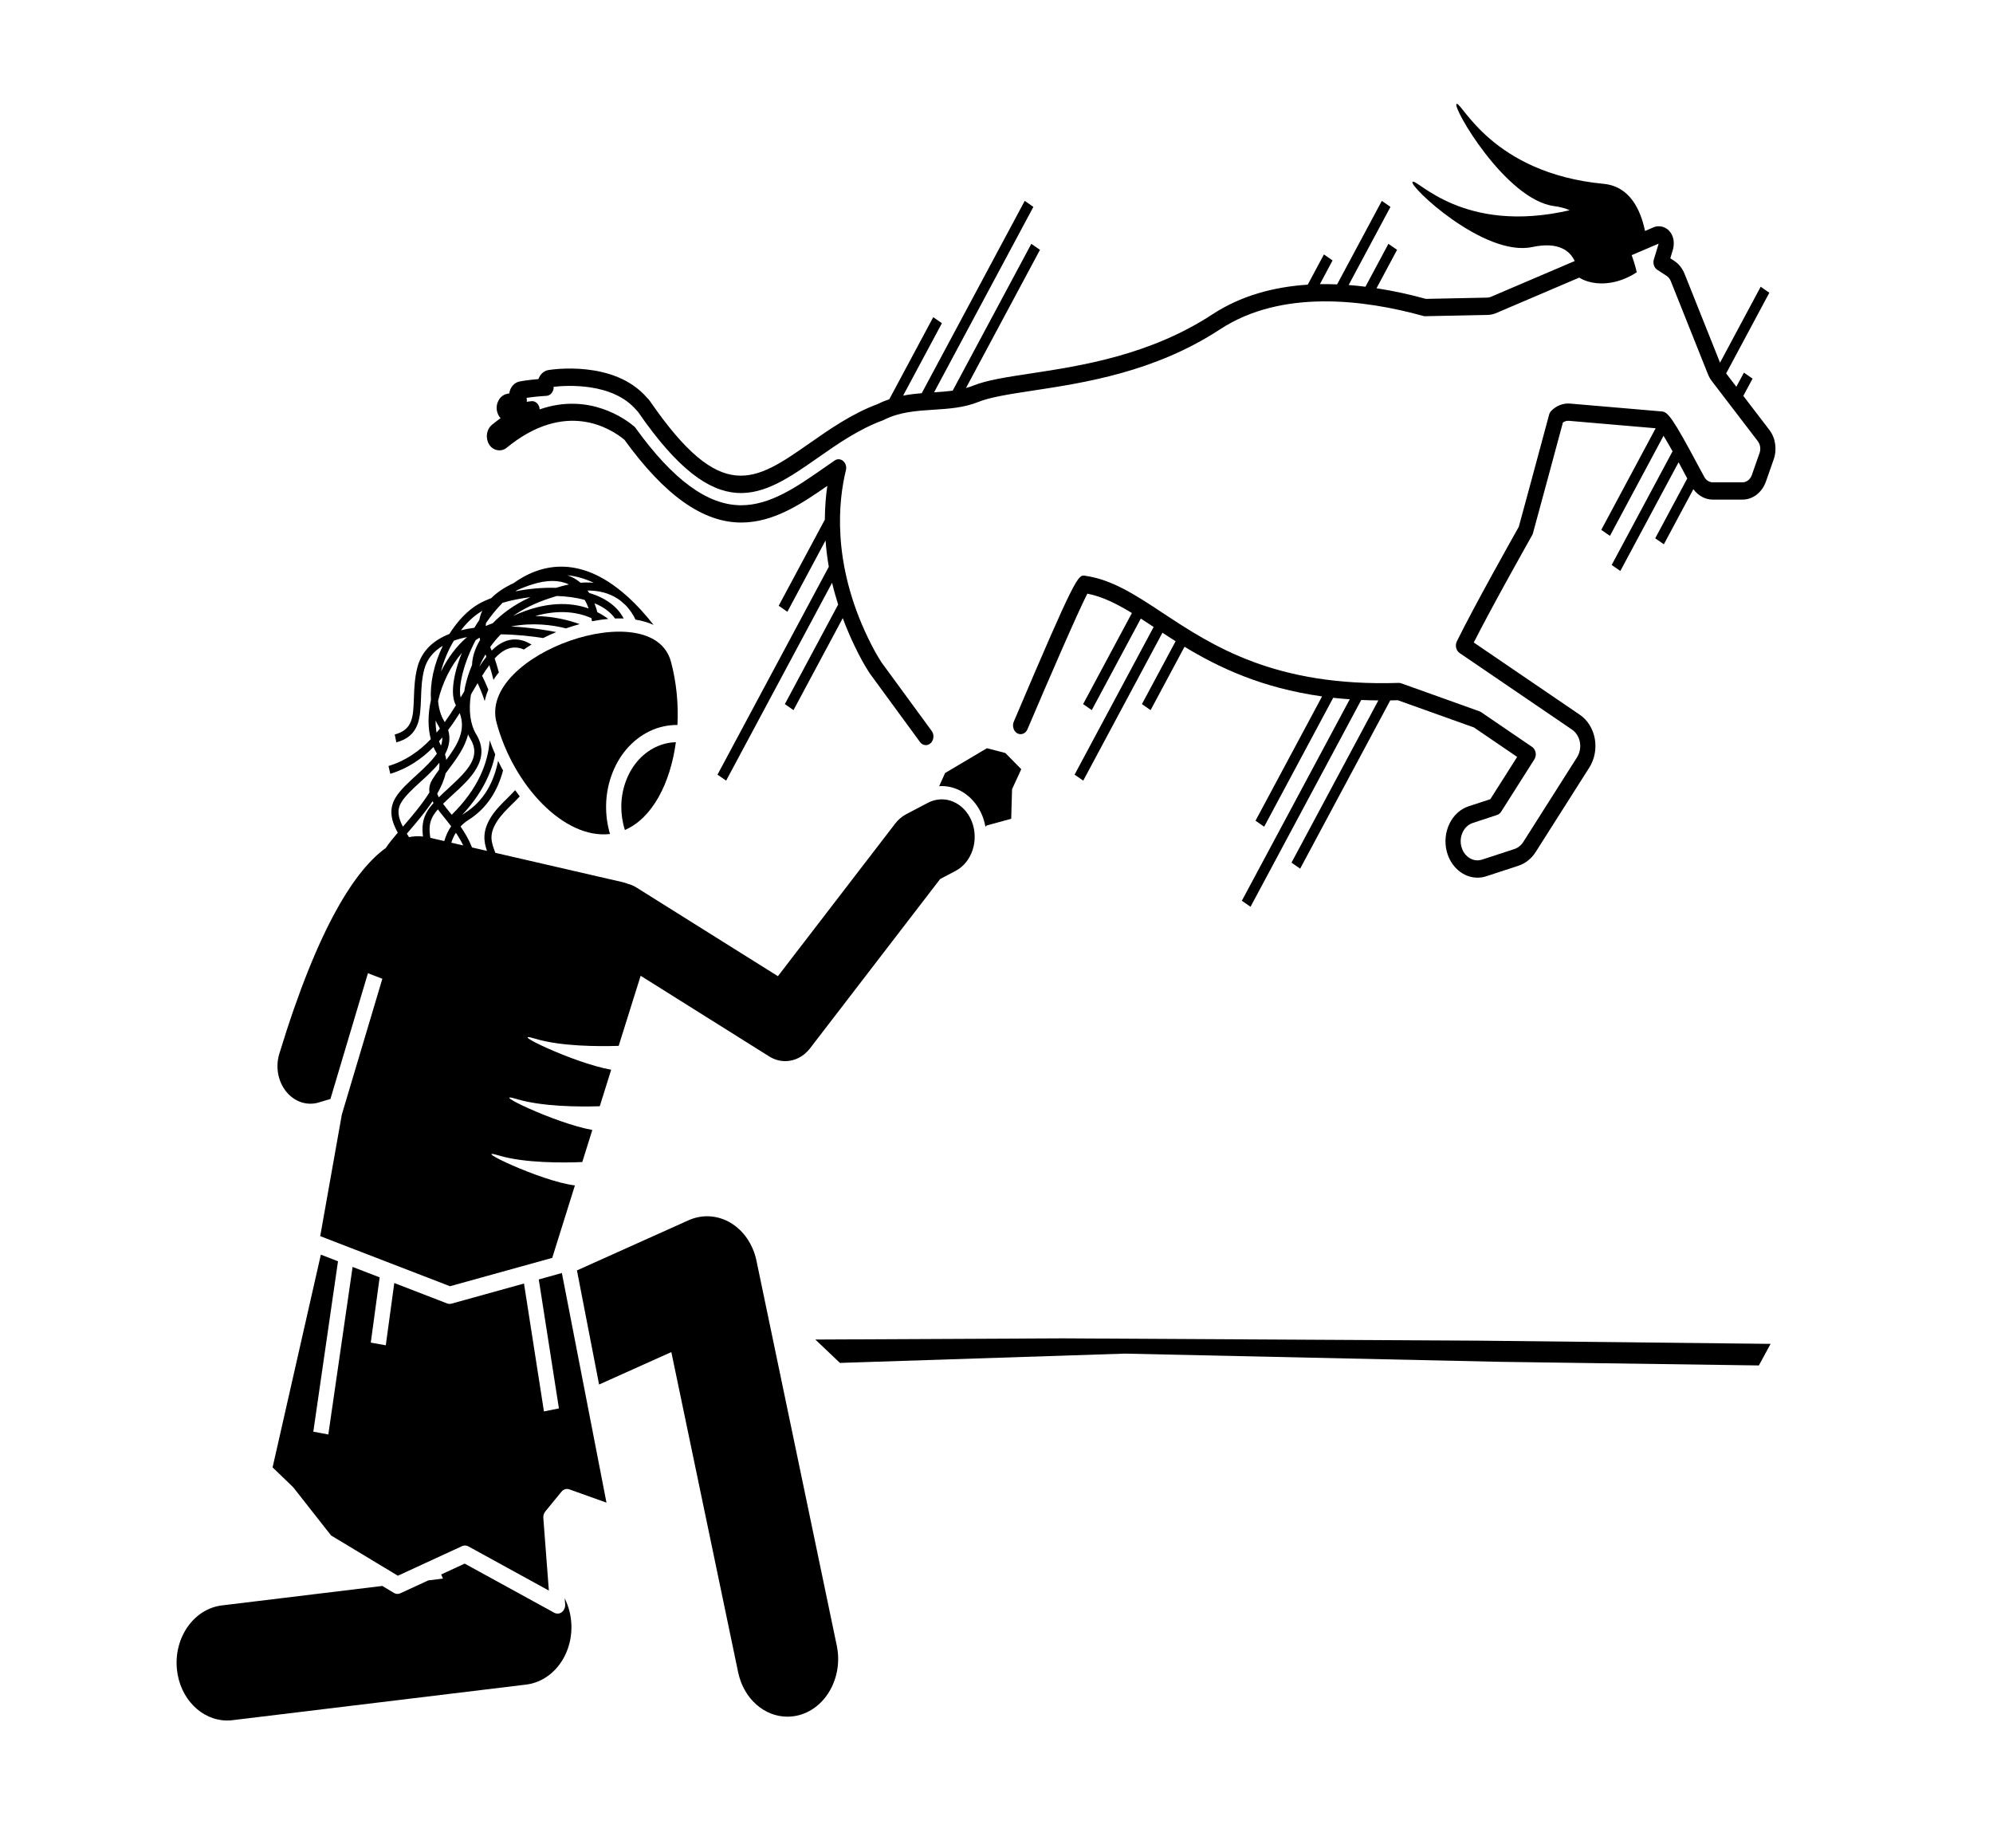 <svg width="316" height="293" viewBox="0 0 316 293" fill="none" xmlns="http://www.w3.org/2000/svg">
<path d="M192.242 49.833C182.322 56.333 171.418 57.993 163.455 59.207C159.541 59.8 156.453 60.267 154.273 61.153C153.91 61.3 153.541 61.413 153.16 61.52L164.897 39.607L163.52 38.66L151.051 61.94C150.102 62.067 149.117 62.14 148.104 62.2L163.848 32.8L162.477 31.847L146.147 62.34C145.168 62.42 144.178 62.533 143.193 62.727L149.346 51.24L147.969 50.287L141.002 63.3C140.393 63.507 139.789 63.747 139.186 64.053C135.125 65.553 131.551 68.047 128.393 70.253C119.656 76.353 114.377 80.04 103.063 63.607C102.922 63.4 102.758 63.213 102.57 63.04C97.35 57.007 87.359 58.607 86.938 58.673C86.205 58.8 85.625 59.367 85.373 60.1C83.668 60.247 82.531 60.453 82.385 60.48C81.518 60.647 80.873 61.427 80.75 62.367C80.527 62.413 80.387 62.447 80.334 62.46C79.268 62.707 78.576 63.893 78.787 65.113C78.875 65.58 79.08 65.987 79.367 66.3C78.916 66.627 78.459 66.973 78.014 67.34C77.586 67.693 77.299 68.213 77.217 68.807C77.135 69.4 77.258 70 77.562 70.487C78.178 71.46 79.473 71.693 80.322 71C89.686 63.32 96.857 67.947 99.008 69.727C105.395 78.553 111.453 82.847 117.523 82.847C122.592 82.847 126.969 79.967 131.176 77.033C130.947 78.587 130.795 80.387 130.783 82.387L123.465 96.04L124.842 96.993L130.895 85.687C130.994 87.013 131.158 88.4 131.41 89.86L113.762 122.82L115.133 123.767L131.932 92.393C132.195 93.52 132.518 94.673 132.893 95.853L124.443 111.633L125.814 112.587L133.625 98C134.164 99.453 134.785 100.933 135.518 102.453C136.32 104.127 137.111 105.56 137.908 106.767L145.871 117.647C146.299 118.227 147.055 118.307 147.57 117.82C147.887 117.52 148.033 117.067 147.998 116.627C147.975 116.367 147.881 116.107 147.723 115.887L139.801 105.067C139.109 104.02 138.377 102.693 137.627 101.14C131.844 89.127 132.951 79.327 134.123 74.553C134.258 74.013 134.088 73.433 133.689 73.093C133.297 72.753 132.764 72.72 132.342 73.007C131.738 73.42 131.141 73.84 130.549 74.253C126.424 77.127 122.164 80.107 117.523 80.107C112.191 80.107 106.713 76.093 100.772 67.853C100.713 67.767 100.643 67.687 100.566 67.62C99.254 66.507 93.453 62.16 85.566 64.907C85.566 64.827 85.555 64.747 85.537 64.667C85.402 63.993 84.84 63.533 84.242 63.607C83.99 63.64 83.75 63.667 83.522 63.7C83.551 63.487 83.539 63.273 83.486 63.073C84.16 62.98 85.273 62.84 86.639 62.76C87.072 62.733 87.459 62.447 87.652 62.007C87.752 61.793 87.793 61.56 87.781 61.327C89.756 61.1 97.127 60.593 100.895 65.013C100.936 65.06 100.977 65.1 101.018 65.14C101.082 65.2 101.129 65.247 101.164 65.3C113.809 83.66 120.799 78.773 129.652 72.593C132.857 70.353 136.174 68.04 139.988 66.64C140.029 66.627 140.076 66.607 140.117 66.587C142.602 65.307 145.361 65.127 148.027 64.96C150.383 64.807 152.82 64.653 155.082 63.74C157.022 62.953 160.15 62.48 163.772 61.927C171.934 60.687 183.113 58.987 193.443 52.213C203.24 45.8 216.377 47.52 225.67 50.093C225.77 50.127 225.869 50.147 225.975 50.133L235.865 49.927C235.9 49.927 235.947 49.927 235.988 49.92C236.434 49.9 236.855 49.8 237.248 49.627L250.397 44.013C250.912 44.34 252.342 45.073 254.563 44.913C257.393 44.72 259.514 43.16 259.514 43.16C259.514 43.16 259.273 42 258.711 40.453L262.977 38.633C262.971 38.673 262.965 38.72 262.947 38.773L262.227 41.133C262.039 41.753 262.262 42.447 262.766 42.773L264.242 43.733C264.535 43.927 264.77 44.213 264.91 44.567L270.793 59.307C270.951 59.713 271.168 60.087 271.42 60.42L278.709 69.947C279.102 70.467 279.213 71.187 278.984 71.827L277.76 75.32C277.514 76.02 276.928 76.473 276.266 76.473H271.578C271.063 76.473 270.57 76.187 270.272 75.7C270.184 75.56 269.791 74.827 269.41 74.113C265.127 66.06 264.418 65.313 263.486 65.233L248.949 63.987C247.865 63.887 246.775 64.313 245.961 65.14C245.803 65.307 245.68 65.52 245.615 65.76C243.84 72.36 241.191 82.173 240.811 83.527C239.967 85.02 233.674 96.213 230.99 101.687C230.674 102.333 230.867 103.153 231.424 103.533L249.266 115.687C249.898 116.12 250.35 116.847 250.502 117.673C250.648 118.5 250.484 119.373 250.051 120.06L241.531 133.48C241.186 134.027 240.682 134.427 240.113 134.613L234.992 136.287C234.752 136.367 234.506 136.407 234.254 136.407C233.082 136.407 232.027 135.507 231.705 134.213C231.506 133.44 231.588 132.62 231.934 131.913C232.279 131.207 232.842 130.693 233.527 130.473L237.365 129.213C237.623 129.133 237.852 128.953 238.01 128.7L243.277 120.4C243.477 120.087 243.547 119.693 243.482 119.32C243.412 118.94 243.207 118.613 242.92 118.42L234.822 112.9C234.74 112.847 234.658 112.807 234.564 112.773L222.166 108.333C222.037 108.287 221.908 108.267 221.773 108.273C202.109 108.9 192.242 102.387 184.314 97.153C180.025 94.32 176.316 91.88 172.022 91.28C170.938 91.127 170.645 91.087 160.736 114.433C160.637 114.667 160.607 114.92 160.631 115.167C160.672 115.627 160.906 116.047 161.299 116.267C161.902 116.593 162.623 116.307 162.91 115.627C165.992 108.367 170.99 96.833 172.408 94.12C174.787 94.587 177.072 95.733 179.469 97.193L171.734 111.633L173.105 112.587L180.881 98.073C181.543 98.507 182.223 98.947 182.914 99.407L170.381 122.82L171.752 123.767L184.309 100.32C184.982 100.76 185.674 101.213 186.4 101.667L181.057 111.633L182.434 112.587L187.813 102.54C193.168 105.787 199.965 109.06 209.621 110.413L199.068 130.12L200.439 131.073L211.385 110.633C212.24 110.727 213.113 110.807 214.01 110.867L196.9 142.813L198.277 143.767L215.832 110.98C216.717 111.02 217.625 111.04 218.545 111.047L204.775 136.767L206.147 137.72L220.432 111.047C220.83 111.04 221.229 111.033 221.633 111.02L233.709 115.34L240.553 120.007L236.299 126.707L232.859 127.833C231.559 128.26 230.48 129.24 229.824 130.587C229.168 131.933 229.016 133.493 229.385 134.973C230.006 137.433 232.01 139.153 234.254 139.153C234.729 139.153 235.203 139.08 235.66 138.927L240.781 137.253C241.865 136.893 242.826 136.127 243.488 135.087L252.008 121.667C252.834 120.353 253.145 118.7 252.863 117.12C252.576 115.54 251.715 114.16 250.502 113.333L233.674 101.867C236.732 95.827 242.861 84.98 242.926 84.86C242.979 84.767 243.02 84.673 243.049 84.567C243.201 84.08 246.98 70.047 247.807 66.987C248.094 66.787 248.434 66.693 248.768 66.72L262.514 67.9L253.889 84.007L255.266 84.96L263.762 69.093C264.184 69.78 264.688 70.653 265.191 71.553L255.541 89.573L256.912 90.527L266.147 73.293C266.639 74.207 267.072 75.02 267.348 75.533C267.412 75.66 267.465 75.753 267.523 75.86L262.443 85.347L263.814 86.293L268.49 77.56C269.252 78.6 270.383 79.213 271.578 79.213H276.266C277.918 79.213 279.383 78.087 279.998 76.34L281.223 72.847C281.785 71.247 281.522 69.44 280.525 68.14L276.412 62.767L277.877 60.027L276.506 59.08L275.305 61.32L273.688 59.207L280.537 46.413L279.166 45.46L272.721 57.5L267.102 43.427C266.75 42.547 266.176 41.827 265.438 41.347L264.834 40.953L265.221 39.673C265.537 38.64 265.397 37.58 264.846 36.827C264.318 36.1 263.457 35.753 262.561 35.913C262.479 35.927 262.397 35.947 262.32 35.98L260.826 36.62C260.135 33.28 258.43 29.547 254.264 29.147C236.568 27.46 231.805 16.173 230.955 16.473C230.111 16.78 238.713 31.687 246.436 32.68C247.379 32.8 248.188 33.027 248.885 33.333C231.98 37.233 224.691 28.267 223.971 28.827C223.238 29.4 235.291 40.793 242.938 39.167C247.197 38.26 248.955 39.827 249.676 41.387L236.393 47.06C236.229 47.133 236.053 47.173 235.871 47.18C235.848 47.18 235.818 47.18 235.795 47.187L226.086 47.387C223.684 46.727 221.035 46.127 218.252 45.7L221.516 39.607L220.139 38.66L216.5 45.46C215.621 45.347 214.73 45.253 213.834 45.187L220.467 32.8L219.096 31.847L212.006 45.087C211.098 45.053 210.189 45.04 209.275 45.053L211.285 41.293L209.914 40.34L207.348 45.133C202.092 45.473 196.848 46.82 192.242 49.833Z" fill="black"/>
<path d="M155.738 129.307C155.973 129.88 156.131 130.473 156.242 131.073L156.482 130.867L160.332 129.813L160.467 125.127L161.926 121.953L159.4 119.387L156.482 118.627L149.85 122.56L148.906 124.653C149.041 124.647 149.176 124.627 149.311 124.627C152.064 124.627 154.584 126.467 155.738 129.307Z" fill="black"/>
<path d="M36.025 272.78C36.312 272.78 36.6 272.767 36.887 272.727L83.422 267.087C86.035 266.773 88.35 265.02 89.615 262.393C90.881 259.767 90.934 256.607 89.768 253.92L89.533 253.393L89.609 254.347C89.644 254.833 89.451 255.313 89.094 255.593C88.889 255.753 88.648 255.833 88.408 255.833C88.227 255.833 88.051 255.793 87.887 255.7L73.678 247.907L69.951 249.627L70.238 250.28L67.912 250.567L63.471 252.613C63.143 252.767 62.768 252.74 62.457 252.553L60.623 251.447L35.188 254.533C30.77 255.067 27.576 259.573 28.045 264.6C28.484 269.293 31.971 272.78 36.025 272.78Z" fill="black"/>
<path d="M56.293 198.12H56.299L71.346 203.927L87.559 199.433L91.156 187.947C85.695 187.287 74.258 181.74 79.08 183.193C83.217 184.44 89.445 184.36 92.322 184.24L93.916 179.153C87.922 178.08 77.105 172.793 81.969 174.26C85.965 175.46 91.807 175.493 95.094 175.393L96.91 169.6C90.934 168.567 79.977 163.213 84.869 164.687C88.906 165.907 94.83 165.92 98.094 165.82L100.947 156.713L101.58 154.707L121.982 167.507C122.773 168 123.641 168.24 124.502 168.24C125.967 168.24 127.414 167.54 128.434 166.213L149.064 139.367L151.508 138.08C154.127 136.707 155.269 133.173 154.062 130.187C152.85 127.207 149.75 125.907 147.131 127.28L143.68 129.093C143.012 129.447 142.42 129.947 141.934 130.58L123.342 154.773L100.924 140.72C100.484 140.44 100.027 140.253 99.564 140.133C99.307 140.027 99.037 139.94 98.762 139.873L94.848 138.973L78.535 135.213C78.535 135.207 78.535 135.207 78.535 135.2C77.914 133.56 77.469 132.38 78.752 130.307C79.391 129.28 80.311 128.373 81.195 127.5C81.6 127.107 82.016 126.693 82.408 126.267C82.162 125.94 81.922 125.613 81.682 125.28C81.324 125.673 80.914 126.087 80.463 126.533C79.519 127.46 78.553 128.413 77.832 129.573C76.443 131.813 76.707 133.427 77.211 134.907L74.838 134.36C74.346 133.107 73.701 132.013 73.021 131.04C73.379 130.653 73.783 130.313 74.228 130.033C77.24 128.153 78.922 125.313 79.76 122.16C79.484 121.66 79.221 121.147 78.975 120.627C78.318 123.953 76.766 126.987 73.689 128.913C73.537 129.007 73.402 129.113 73.262 129.22C76.379 125.873 77.914 122.593 78.517 119.6C78.201 118.873 77.902 118.133 77.639 117.373C77.392 120.9 75.869 125 71.621 129.18C71.504 129.04 71.387 128.893 71.275 128.753C70.883 128.267 70.543 127.84 70.25 127.44C70.73 126.967 71.258 126.48 71.803 125.98C74.533 123.493 77.926 120.4 75.506 116.42C74.557 114.853 74.269 112.64 74.668 110.12C74.721 110.02 74.779 109.927 74.832 109.833C75.131 109.32 75.43 108.813 75.723 108.313C76.074 109.06 76.49 110.02 76.853 111.16C76.982 110.547 77.17 109.94 77.428 109.34C77.07 108.447 76.719 107.707 76.443 107.147C76.824 106.54 77.199 105.98 77.586 105.46C77.803 106.133 78.025 106.92 78.248 107.8C78.324 107.673 78.394 107.547 78.477 107.427C78.67 107.147 78.881 106.873 79.098 106.607C78.869 105.76 78.641 105.02 78.43 104.4C79.508 103.207 80.639 102.6 81.787 102.667C82.244 102.687 82.672 102.807 83.064 102.98C83.457 102.707 83.855 102.447 84.271 102.193C83.598 101.773 82.771 101.427 81.84 101.387C80.475 101.32 79.174 101.92 77.961 103.153C77.926 103.073 77.896 103 77.867 102.933C77.814 102.827 77.767 102.713 77.721 102.593C78.242 101.847 78.811 101.167 79.408 100.573C81.951 100.6 84.377 100.887 86.129 101.16C86.809 100.813 87.5 100.5 88.197 100.213C86.867 99.953 84.154 99.48 81.049 99.327C84.477 98.66 87.576 99.08 89.738 99.627C90.459 99.373 91.186 99.147 91.912 98.953C90.43 98.413 87.922 97.7 84.863 97.673C88.754 96.56 91.707 97.093 93.764 97.993C93.805 98.173 93.834 98.34 93.863 98.5C94.742 98.327 95.609 98.2 96.447 98.127C95.967 97.773 95.392 97.4 94.713 97.06C94.596 96.607 94.443 96.133 94.256 95.653C94.432 95.727 94.613 95.793 94.783 95.873C95.973 96.447 96.887 97.18 97.519 98.06C97.988 98.047 98.451 98.047 98.891 98.06C98.158 96.647 96.928 95.52 95.217 94.693C94.654 94.42 94.045 94.2 93.418 94.007C93.336 93.88 93.242 93.753 93.154 93.627C94.953 93.62 96.517 94.027 97.836 94.86C98.07 95 98.275 95.16 98.48 95.32C98.715 95.52 98.949 95.733 99.189 95.953C99.951 96.733 100.449 97.567 100.766 98.24C101.82 98.407 102.775 98.693 103.631 99.073C102.289 97.367 100.977 95.94 99.699 94.767C99.576 94.647 99.441 94.527 99.301 94.413C91.654 87.627 85.32 89.66 81.436 92.453C79.965 93.133 78.787 93.933 77.896 94.827C77.117 95.127 76.408 95.447 75.834 95.787C74.129 96.787 72.535 98.467 71.252 100.513C68.808 101.473 66.887 103.107 66.184 105.78C65.738 107.48 65.68 109.16 65.627 110.647C65.521 113.68 65.451 115.687 62.586 116.453L62.844 117.7C66.541 116.707 66.646 113.787 66.752 110.7C66.805 109.22 66.857 107.693 67.262 106.14C67.707 104.447 68.779 103.233 70.215 102.387C69.535 103.773 69.008 105.26 68.674 106.773C68.352 108.26 68.246 109.673 68.328 110.973C68.328 110.973 68.328 110.973 68.328 110.98C67.824 113.273 67.83 115.4 68.305 117.187C66.494 119.08 64.332 120.627 61.596 121.447L61.883 122.687C64.648 121.853 66.869 120.313 68.732 118.44C68.861 118.733 69.002 119.013 69.16 119.273C69.201 119.34 69.225 119.413 69.266 119.487C68.533 120.553 67.396 121.66 66.025 122.907C64.719 124.093 63.488 125.22 62.732 126.44C61.531 128.387 62.111 130.273 63.066 132.02C62.293 132.927 61.637 133.733 61.162 134.453C56.492 137.807 50.545 146.533 44.281 167.093C43.642 169.193 44.088 171.52 45.424 173.127C46.766 174.74 48.781 175.373 50.65 174.76C51.219 174.58 51.799 174.407 52.391 174.24L58.338 154.3L60.623 155.18L54.201 176.7L50.773 195.987L56.293 198.12ZM70.432 114.34C69.898 113.46 69.57 112.367 69.459 111.127C70.115 108.267 71.504 105.527 73.238 103.507C71.826 107 71.381 110.227 72.289 111.82C71.732 112.727 71.141 113.627 70.514 114.493C70.484 114.447 70.467 114.393 70.432 114.34ZM84.43 92.647C86.744 91.92 88.678 91.933 90.201 92.667C89.545 92.793 88.859 92.98 88.162 93.2C85.977 93.133 83.756 93.353 81.74 93.753C81.816 93.693 81.898 93.64 81.975 93.58C82.713 93.247 83.527 92.933 84.43 92.647ZM79.684 95.573C81.014 95.18 82.519 94.873 84.102 94.68C81.389 95.913 79.478 97.407 78.137 98.807C77.767 98.94 77.387 99.087 77.012 99.253C77.017 99.093 77.047 98.927 77.07 98.767C77.838 97.647 78.711 96.56 79.684 95.573ZM73.033 110.587C72.635 108.873 73.467 105.213 75.418 101.493C75.605 101.367 75.793 101.247 75.98 101.133C76.004 101.12 76.021 101.113 76.045 101.1C76.068 101.22 76.092 101.34 76.121 101.453C75.734 102.107 75.494 102.653 75.359 103C75.031 103.86 74.861 104.693 74.844 105.433C74.375 106.533 74.006 107.687 73.748 108.853C73.695 109.107 73.654 109.36 73.613 109.607C73.42 109.933 73.227 110.26 73.033 110.587ZM72.892 113.06C73.93 115.827 72.5 118.133 70.76 120.487C70.719 120.187 70.654 119.887 70.555 119.593C71.199 118.413 71.475 117.133 71.059 115.733C71.715 114.86 72.324 113.96 72.892 113.06ZM67.068 132.627C66.4 132.547 65.656 132.56 64.848 132.727C64.73 132.54 64.613 132.353 64.502 132.173C64.543 132.127 64.584 132.087 64.625 132.033C65.92 130.533 67.396 128.813 68.586 127.033C68.633 127.12 68.686 127.213 68.738 127.307C68.387 127.7 68.064 128.107 67.807 128.52C66.963 129.887 66.887 131.213 67.068 132.627ZM71.557 133.607C71.738 133.033 71.978 132.507 72.277 132.027C72.699 132.647 73.098 133.32 73.443 134.04L71.557 133.607ZM71.533 130.993C71.058 131.693 70.695 132.487 70.443 133.347L68.334 132.86C68.299 132.853 68.269 132.853 68.234 132.847C68.017 131.5 68.029 130.38 68.727 129.253C68.92 128.947 69.16 128.633 69.424 128.32C69.74 128.747 70.086 129.18 70.449 129.62C70.801 130.06 71.17 130.513 71.533 130.993ZM74.586 117.147C76.279 119.933 74.305 122.06 71.1 124.98C70.572 125.467 70.062 125.94 69.582 126.413C69.471 126.213 69.389 126.02 69.324 125.833C69.939 124.76 70.414 123.68 70.654 122.62C70.795 122.427 70.936 122.24 71.082 122.04C72.359 120.333 73.73 118.5 74.211 116.44C74.328 116.687 74.445 116.927 74.586 117.147ZM77.117 104.133C76.73 104.62 76.35 105.147 75.975 105.72C76.267 105.04 76.602 104.38 76.971 103.76C77.017 103.873 77.064 103.993 77.117 104.133ZM93.33 96.473C90.553 95.493 86.574 95.247 81.348 97.66C82.877 96.593 84.846 95.58 87.371 94.78C87.682 94.673 87.975 94.587 88.273 94.493C89.82 94.54 91.332 94.733 92.715 95.12C92.967 95.56 93.166 96.02 93.33 96.473ZM92.041 92.393C92.012 92.367 91.988 92.34 91.953 92.313C91.361 91.82 90.693 91.46 89.967 91.207C91.273 91.333 92.668 91.7 94.133 92.4C93.465 92.34 92.773 92.333 92.041 92.393ZM76.35 96.92C76.385 96.9 76.432 96.88 76.473 96.86C76.414 96.98 76.344 97.1 76.291 97.227C76.156 97.587 76.057 97.947 75.992 98.3C75.723 98.7 75.465 99.113 75.219 99.527C74.486 99.627 73.771 99.76 73.08 99.933C74.064 98.66 75.178 97.607 76.35 96.92ZM71.961 101.58C72.623 101.34 73.326 101.153 74.059 101.007C72.447 102.36 70.994 104.287 69.91 106.493C70.355 104.753 71.07 103.073 71.961 101.58ZM69.512 115.073C69.6 115.22 69.676 115.367 69.746 115.513C69.576 115.733 69.4 115.94 69.225 116.153C69.113 115.547 69.066 114.907 69.072 114.227C69.201 114.527 69.348 114.807 69.512 115.073ZM69.605 117.52C69.781 117.32 69.951 117.12 70.121 116.913C70.144 117.36 70.068 117.793 69.922 118.22C69.805 118 69.699 117.767 69.605 117.52ZM63.652 127.18C64.314 126.107 65.486 125.04 66.728 123.907C67.725 123 68.803 122.007 69.664 120.927C69.688 121.287 69.676 121.66 69.611 122.04C69.242 122.547 68.873 123.06 68.557 123.573C68.117 124.28 68 124.96 68.094 125.627C66.922 127.527 65.293 129.433 63.881 131.067C63.125 129.593 62.891 128.413 63.652 127.18Z" fill="black"/>
<path d="M106.443 214.367L117.037 265.14C117.916 269.347 121.209 272.18 124.848 272.173C125.463 272.173 126.09 272.093 126.717 271.927C131.029 270.76 133.701 265.827 132.676 260.913L119.938 199.867C119.398 197.287 117.898 195.1 115.836 193.873C113.768 192.647 111.336 192.5 109.168 193.473L91.478 201.42L94.988 219.513L106.443 214.367Z" fill="black"/>
<path d="M103.953 118.453C101.744 119.513 100.039 121.513 99.148 124.093C98.316 126.5 98.305 129.14 99.078 131.593C103.479 129.687 106.291 124.127 107.164 117.673C106.063 117.7 104.99 117.96 103.953 118.453Z" fill="black"/>
<path d="M78.729 114.567C81.43 124.607 89.486 133.087 96.717 132.227C95.838 129.233 95.891 126.027 96.904 123.087C98.035 119.813 100.209 117.273 103.022 115.92C104.41 115.253 105.91 114.933 107.416 114.94C107.58 111.613 107.258 108.153 106.385 104.913C103.455 94.046 75.799 103.7 78.729 114.567Z" fill="black"/>
<path d="M63.084 249.827L73.268 245.133C73.414 245.067 73.566 245.033 73.725 245.033C73.9 245.033 74.082 245.08 74.246 245.167L87.025 252.18L86.147 240.68C86.117 240.293 86.234 239.907 86.469 239.627L89.029 236.5C89.346 236.12 89.832 235.973 90.272 236.133L96.16 238.24L89.088 201.833L85.426 202.853L88.619 223.3L86.246 223.78L83.082 203.5L71.574 206.693C71.352 206.753 71.117 206.74 70.9 206.66L62.516 203.42L61.168 213.293L58.789 212.867L60.195 202.52L55.906 200.867L52.057 227.433L50.867 227.207L49.678 226.987L53.592 199.973L50.873 198.92L43.221 232.647L46.438 235.753C46.484 235.793 46.52 235.84 46.56 235.887L52.49 243.44L63.084 249.827Z" fill="black"/>
<path d="M280.736 213.067L234.641 212.56L168.512 212.193L129.277 212.38L133.174 216.087L178.314 214.613L237.863 215.913L278.879 216.487L280.736 213.067Z" fill="black"/>
</svg>
